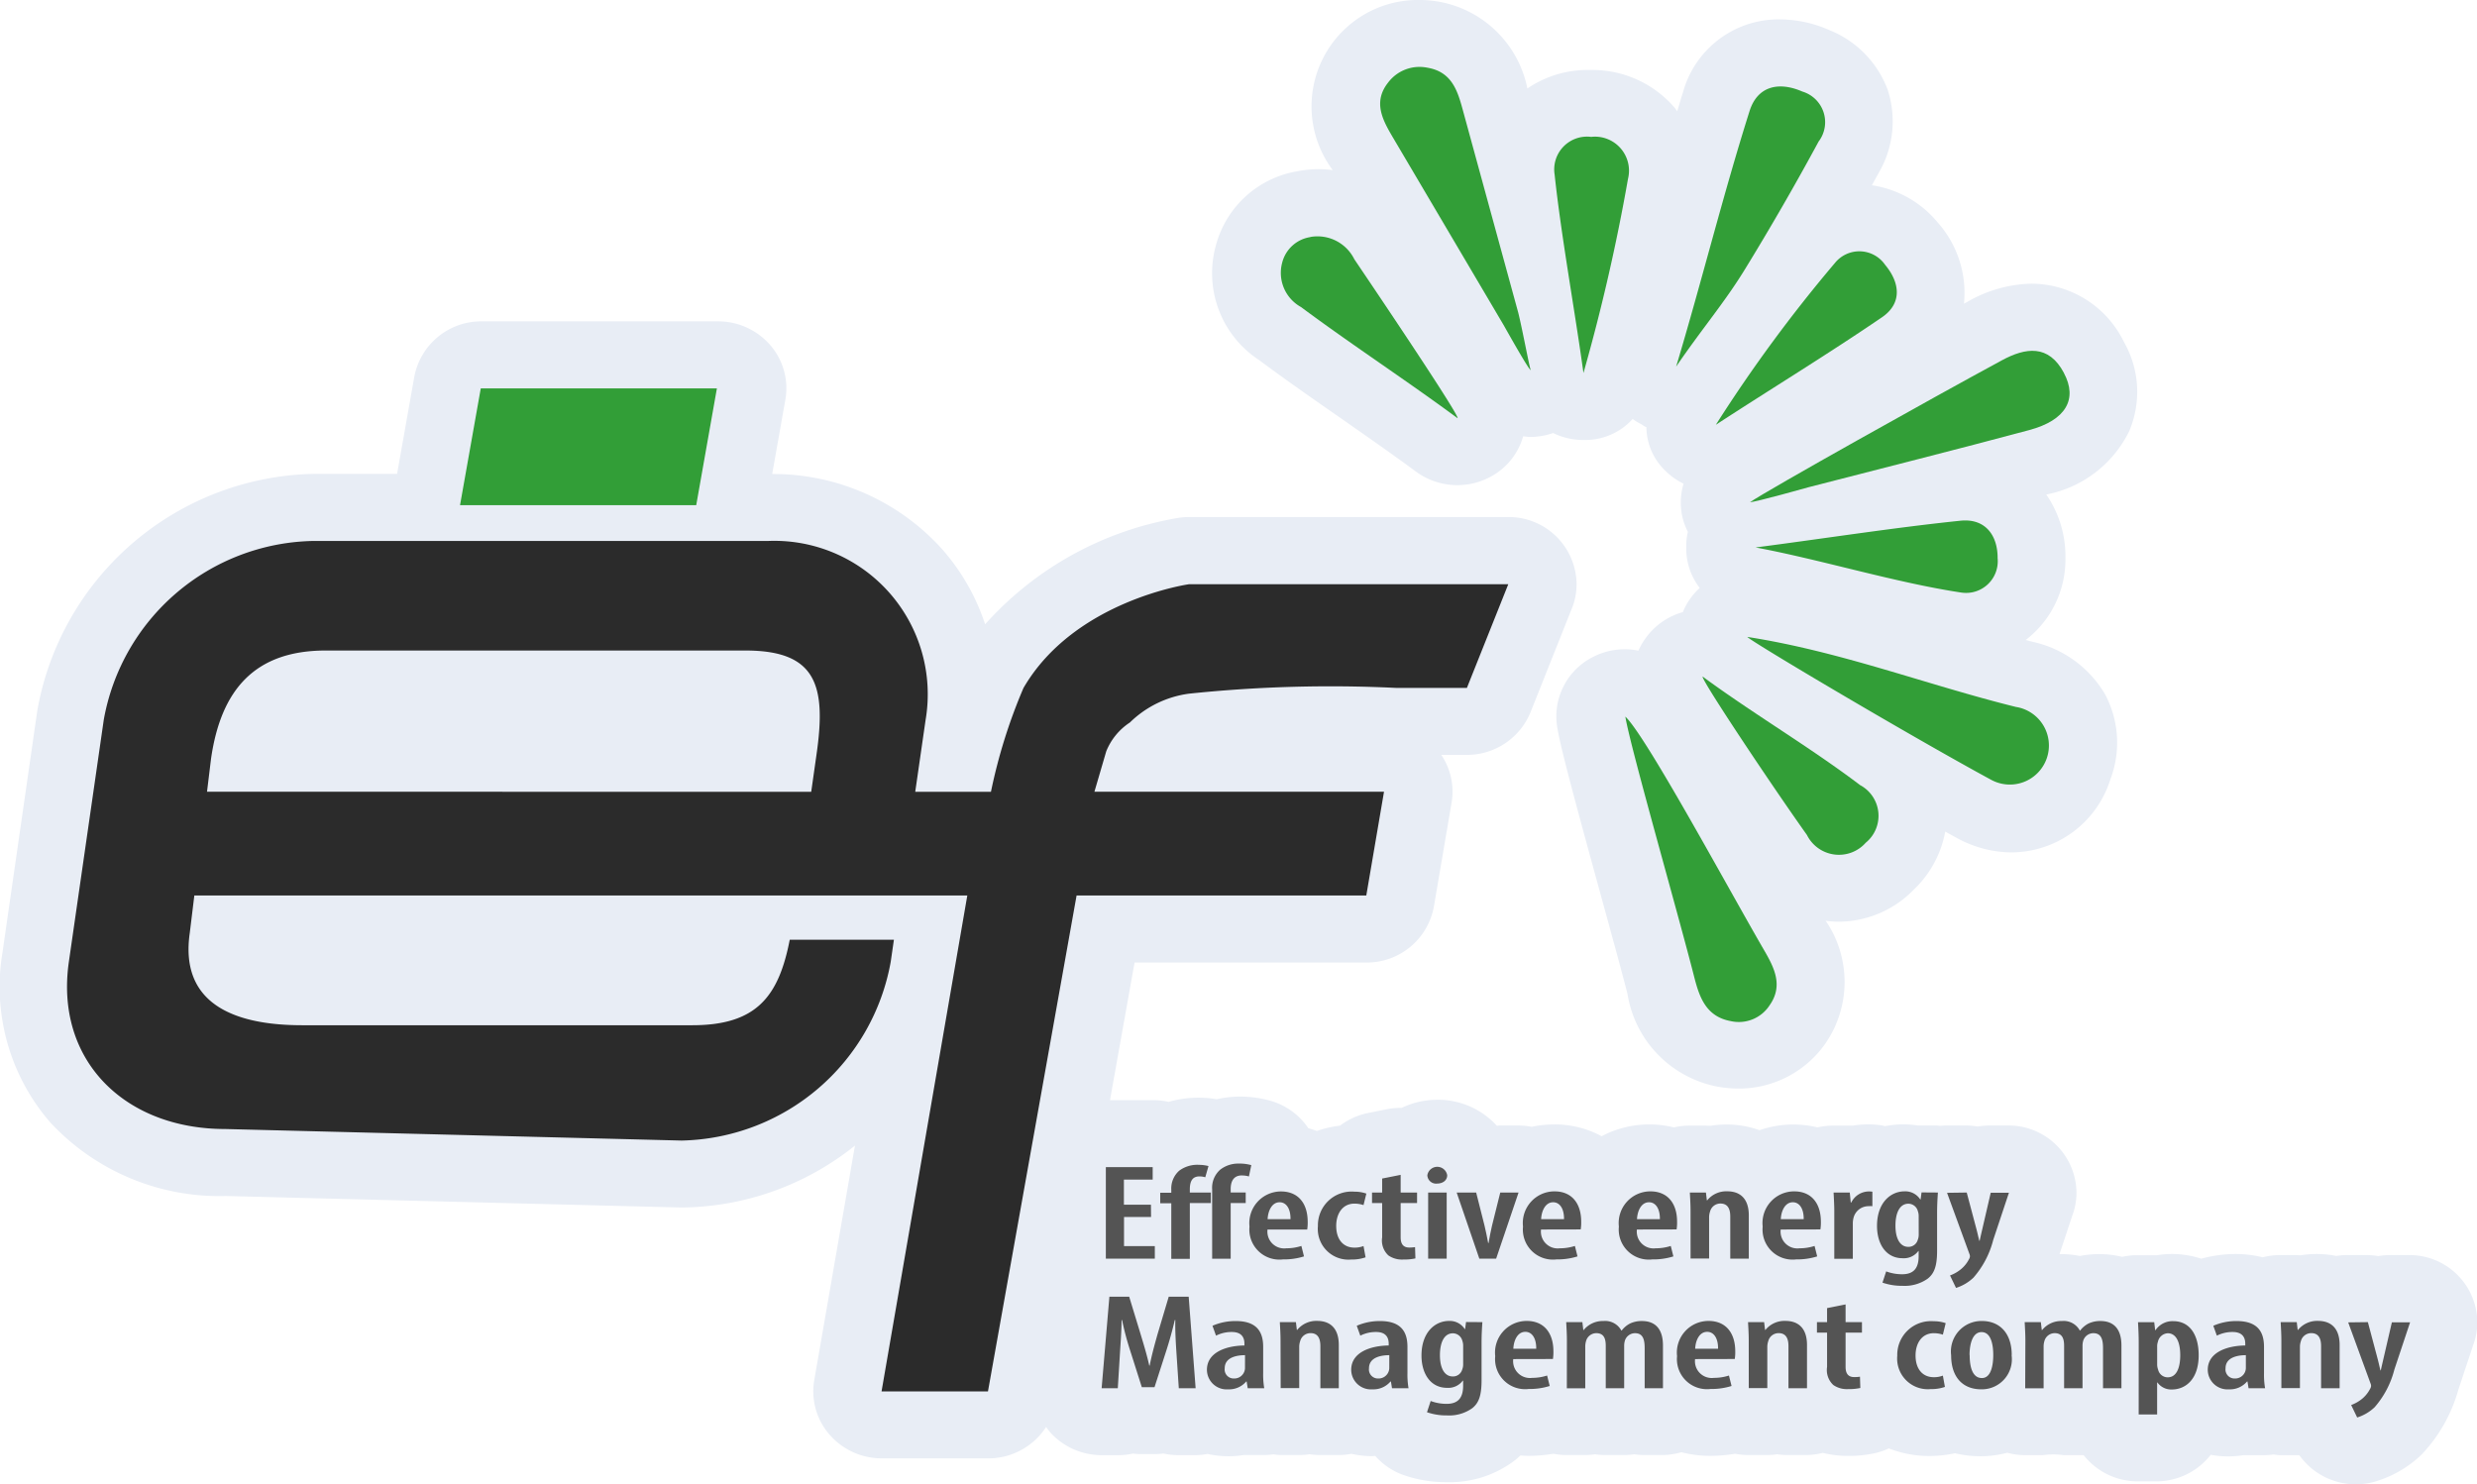 <svg id="sub-logo" xmlns="http://www.w3.org/2000/svg" xmlns:xlink="http://www.w3.org/1999/xlink" width="82.44" height="49.408" viewBox="0 0 82.44 49.408">
  <defs>
    <clipPath id="clip-path">
      <rect id="사각형_246" data-name="사각형 246" width="82.44" height="49.408" fill="#e8edf5"/>
    </clipPath>
    <clipPath id="clip-path-2">
      <rect id="사각형_245" data-name="사각형 245" width="77.978" height="44.947" fill="none"/>
    </clipPath>
  </defs>
  <g id="그룹_685" data-name="그룹 685" transform="translate(0 0)">
    <g id="그룹_684" data-name="그룹 684" clip-path="url(#clip-path)">
      <path id="패스_400" data-name="패스 400" d="M80.158,55.059H79.55a2.336,2.336,0,0,0-.4.034,2.341,2.341,0,0,0-.4-.034H78.1a2.317,2.317,0,0,0-.343.029,3.336,3.336,0,0,0-1.187-.022c-.058,0-.116-.007-.176-.007h-.534a2.308,2.308,0,0,0-.552.074,3.759,3.759,0,0,0-.908-.11,4.428,4.428,0,0,0-1.138.156,3.159,3.159,0,0,0-.97-.156,3.117,3.117,0,0,0-.5.04c-.044,0-.088,0-.132,0h-.539a2.328,2.328,0,0,0-.49.055,3.251,3.251,0,0,0-.759-.091,3.344,3.344,0,0,0-.649.062,3.248,3.248,0,0,0-.637-.062c-.014,0-.027,0-.041,0l.426-1.283a2.173,2.173,0,0,0,.139-.767,2.257,2.257,0,0,0-2.283-2.231h-.607a2.336,2.336,0,0,0-.4.034,2.341,2.341,0,0,0-.4-.034h-.658c-.063,0-.126.006-.189.011-.037,0-.073-.011-.111-.011h-.542l-.084,0a3.027,3.027,0,0,0-.478-.038,3.275,3.275,0,0,0-.62.06c-.037-.008-.072-.021-.111-.026a3.093,3.093,0,0,0-.474-.033,2.934,2.934,0,0,0-.482.04q-.069,0-.138,0H61a2.324,2.324,0,0,0-.507.06,3.435,3.435,0,0,0-1.932.093,3.222,3.222,0,0,0-1.1-.189,3.324,3.324,0,0,0-.531.043c-.058,0-.117-.007-.176-.007h-.534a2.329,2.329,0,0,0-.508.061,3.456,3.456,0,0,0-.806-.1,3.372,3.372,0,0,0-1.6.393,3.268,3.268,0,0,0-1.584-.393,3.512,3.512,0,0,0-.743.08,2.355,2.355,0,0,0-.449-.044h-.611c-.035,0-.069.008-.1.009a2.645,2.645,0,0,0-1.989-.866,2.735,2.735,0,0,0-1.18.27c-.012,0-.024,0-.037,0a2.338,2.338,0,0,0-.458.046l-.616.123a2.3,2.3,0,0,0-.939.422,3.711,3.711,0,0,0-.773.178c-.092-.035-.187-.066-.284-.093a2.265,2.265,0,0,0-1.217-.9,3.736,3.736,0,0,0-1.084-.152,3.5,3.5,0,0,0-.746.089,3.578,3.578,0,0,0-1.6.087,2.325,2.325,0,0,0-.5-.058H36.943l.818-4.58H45.47a2.269,2.269,0,0,0,2.253-1.864L48.312,40a2.187,2.187,0,0,0-.343-1.591h.842a2.284,2.284,0,0,0,2.129-1.422l1.346-3.381a2.178,2.178,0,0,0,.186-.883,2.257,2.257,0,0,0-2.283-2.231H39.575a2.368,2.368,0,0,0-.327.023,11.091,11.091,0,0,0-6.461,3.547,7.138,7.138,0,0,0-1.445-2.516A7.558,7.558,0,0,0,25.7,29.06l.438-2.472a2.193,2.193,0,0,0-.5-1.817,2.306,2.306,0,0,0-1.747-.794H16.038a2.269,2.269,0,0,0-2.25,1.85l-.572,3.228H10.453a9.538,9.538,0,0,0-9.21,7.87L.083,44.986a6.888,6.888,0,0,0,1.6,5.668,7.675,7.675,0,0,0,5.831,2.438l15.142.383h.059a9.342,9.342,0,0,0,5.74-2.061L27.1,59.224a2.192,2.192,0,0,0,.508,1.811,2.306,2.306,0,0,0,1.744.791h3.537a2.292,2.292,0,0,0,1.928-1.045A2.215,2.215,0,0,0,34.99,61a2.31,2.31,0,0,0,1.68.72h.537a2.357,2.357,0,0,0,.5-.054,2.35,2.35,0,0,0,.293.018h.422a2.307,2.307,0,0,0,.3-.02,2.346,2.346,0,0,0,.507.055h.56a2.3,2.3,0,0,0,.4-.041,3.2,3.2,0,0,0,.689.077,3.276,3.276,0,0,0,.511-.04c.045,0,.09,0,.135,0h.553a2.284,2.284,0,0,0,.308-.023,2.306,2.306,0,0,0,.231.023h.616a2.343,2.343,0,0,0,.352-.026,2.343,2.343,0,0,0,.352.026h.616a2.374,2.374,0,0,0,.424-.041,3.216,3.216,0,0,0,.695.078c.032,0,.064-.007.1-.008a2.268,2.268,0,0,0,.9.622,4.276,4.276,0,0,0,1.482.253,3.577,3.577,0,0,0,2.287-.745c.058-.047.111-.1.164-.144.088.006.175.012.265.012a5.041,5.041,0,0,0,.832-.07,2.324,2.324,0,0,0,.438.043h.613a2.37,2.37,0,0,0,.34-.025,2.377,2.377,0,0,0,.341.025h.613a2.375,2.375,0,0,0,.34-.025,2.375,2.375,0,0,0,.34.025h.613a2.308,2.308,0,0,0,.619-.094,3.823,3.823,0,0,0,.955.121,5.037,5.037,0,0,0,.832-.07,2.325,2.325,0,0,0,.438.043h.616a2.343,2.343,0,0,0,.352-.026,2.343,2.343,0,0,0,.352.026h.616a2.321,2.321,0,0,0,.549-.072,3.385,3.385,0,0,0,.822.1,4,4,0,0,0,.955-.1,2.3,2.3,0,0,0,.419-.149,3.687,3.687,0,0,0,1.366.253,4.179,4.179,0,0,0,.837-.092,3.559,3.559,0,0,0,.839.1,3.512,3.512,0,0,0,.9-.116,2.33,2.33,0,0,0,.575.08h.613a2.371,2.371,0,0,1,.681,0h.613c.021,0,.041,0,.061,0a2.29,2.29,0,0,0,1.8.873h.613a2.3,2.3,0,0,0,1.816-.885,3.215,3.215,0,0,0,.576.053,3.276,3.276,0,0,0,.511-.04c.045,0,.09,0,.135,0h.553a2.279,2.279,0,0,0,.308-.023c.077.008.152.023.231.023h.635a2.3,2.3,0,0,0,1.88.969,2.331,2.331,0,0,0,.621-.084,3.789,3.789,0,0,0,1.552-.89l.017-.017a5.127,5.127,0,0,0,1.225-2.167l.49-1.474a2.173,2.173,0,0,0,.139-.767,2.257,2.257,0,0,0-2.283-2.231M44.163,36.134l-.56,0,.56,0m-2.3.023c.189-.006.381-.011.576-.015s.389-.007.583-.008c-.195,0-.39,0-.583.008s-.386.008-.576.015-.374.013-.554.023a10.482,10.482,0,0,0-1.738.192,10.482,10.482,0,0,1,1.738-.192c.18-.009.365-.017.554-.023m1.737-.025-.578,0,.578,0M66.822,52.977l-.084.253ZM37.878,57.408l.082.269c.022.076.044.148.065.219l-.066-.219Zm-.67,2.083h0l.069-1.161c.018-.3.037-.622.047-.922-.01.3-.028.622-.047.922Zm.18-2.083h0c.005.025.01.049.016.074-.006-.025-.011-.049-.016-.074" transform="translate(0 -13.281)" fill="#e8edf5"/>
      <path id="패스_401" data-name="패스 401" d="M89.895,11.994c.853.636,1.776,1.279,2.669,1.9.857.6,1.744,1.215,2.534,1.8a2.328,2.328,0,0,0,2.866-.076,2.208,2.208,0,0,0,.709-1.093c.079.007.152.021.237.021a2.327,2.327,0,0,0,.759-.131,2.3,2.3,0,0,0,.993.232h.077a2.124,2.124,0,0,0,1.579-.7c.028.021.057.041.087.061.054.039.116.069.174.1s.1.068.165.1l.021.008.01.006a2.032,2.032,0,0,0,.637,1.455,2.246,2.246,0,0,0,.6.425,2.169,2.169,0,0,0,0,1.254,2.2,2.2,0,0,0,.143.348,2.2,2.2,0,0,0-.053.373v.026h0c0,.007,0,.015,0,.022v.005c0,.026,0,.051,0,.077a2.137,2.137,0,0,0,.448,1.365,2.247,2.247,0,0,0-.405.491,2.273,2.273,0,0,0-.156.313,2.276,2.276,0,0,0-1.115.709,2.341,2.341,0,0,0-.365.575,2.293,2.293,0,0,0-1.509.208,2.216,2.216,0,0,0-1.2,2.3c.1.646.533,2.26,1.431,5.534.366,1.334.713,2.594.914,3.38a3.743,3.743,0,0,0,2.99,3.088,3.849,3.849,0,0,0,.707.066,3.51,3.51,0,0,0,2.9-1.514,3.607,3.607,0,0,0,0-4.071,3.269,3.269,0,0,0,.439.03,3.5,3.5,0,0,0,2.492-1.066,3.554,3.554,0,0,0,1.048-1.932l.387.212a3.8,3.8,0,0,0,1.821.479,3.46,3.46,0,0,0,3.286-2.426,3.424,3.424,0,0,0-.174-2.834,3.715,3.715,0,0,0-2.426-1.752c-.072-.018-.144-.04-.216-.058a3.369,3.369,0,0,0,1.322-2.7,3.626,3.626,0,0,0-.639-2.144l.012,0a3.89,3.89,0,0,0,2.746-2.1,3.34,3.34,0,0,0-.173-2.978,3.434,3.434,0,0,0-3.075-1.938,4.42,4.42,0,0,0-2.126.6l-.122.066a3.53,3.53,0,0,0-.878-2.708,3.5,3.5,0,0,0-2.187-1.234c.079-.143.156-.281.235-.427a3.384,3.384,0,0,0,.288-2.76,3.425,3.425,0,0,0-1.922-1.971,4.128,4.128,0,0,0-1.658-.364A3.3,3.3,0,0,0,104,3.046c-.069.218-.13.439-.2.657-.027-.035-.05-.073-.079-.108a3.606,3.606,0,0,0-2.7-1.265c-.055,0-.11,0-.164,0a3.558,3.558,0,0,0-2.043.616A3.667,3.667,0,0,0,95.881.059,3.963,3.963,0,0,0,95.211,0a3.542,3.542,0,0,0-2.875,5.664,3.559,3.559,0,0,0-.467-.032,3.717,3.717,0,0,0-.745.076,3.382,3.382,0,0,0-2.671,2.438,3.453,3.453,0,0,0,1.442,3.847m21.067-1.825a1.2,1.2,0,0,1-.379.394,1.2,1.2,0,0,0,.379-.394m-5.9,3.972c.911-.595,1.842-1.183,2.77-1.775C106.905,12.958,105.974,13.546,105.063,14.141ZM100.249,4.7a.98.98,0,0,1,.119-.059.98.98,0,0,0-.119.059m.231-.091a1.226,1.226,0,0,1,.137-.034,1.226,1.226,0,0,0-.137.034M95.95,13.008c.137.215.253.4.342.549-.089-.148-.205-.334-.342-.549m2.182-1.969c-.069-.121-.114-.2-.114-.2s.045.081.114.2m-2.646,1.25c-.2-.307-.419-.64-.644-.979.224.339.444.672.644.979M92.743,8.256c-.03-.03-.06-.058-.091-.085.032.027.062.055.091.085m.308.377.227.336c.16.237.336.5.52.772s.376.562.57.853c-.194-.291-.386-.579-.57-.853s-.359-.535-.52-.772l-.227-.336c-.039-.058-.08-.114-.122-.168.042.054.083.11.122.168m-.163-.217c-.03-.037-.06-.072-.092-.106.032.034.062.07.092.106m3.6,5.51c.005,0,0-.021-.013-.051.014.03.018.047.014.051Zm8.905,15.433c-.166-.3-.337-.6-.51-.908s-.348-.617-.522-.923c.174.306.349.616.522.923s.344.612.51.908l.48.856.294.522-.294-.522-.48-.856m-2.874-4.913c.078.116.161.245.25.385-.089-.14-.172-.269-.25-.385m.68,1.083c-.1-.169-.2-.33-.293-.48.094.15.192.311.293.48m.156,3.3-.045-.162.045.162m.66-1.906c-.228-.4-.451-.78-.661-1.134.21.353.433.737.661,1.134m2.41,6.943c-.014.008-.028.014-.042.021.014-.007.029-.013.042-.021m.242-2.251c-.072-.124-.151-.261-.234-.408.084.147.162.284.234.408m1.646-3.56c.025.025.051.044.076.067-.025-.023-.052-.042-.076-.067m.308-9.338h0c.678.163,1.363.334,2.044.494-.681-.16-1.366-.331-2.044-.494m4.58-1.383a1.468,1.468,0,0,1,.157-.008c.025,0,.046.006.07.007a1.376,1.376,0,0,0-.227,0m.344.01a1.119,1.119,0,0,1,.135.029,1.119,1.119,0,0,0-.135-.029m.237.062a.877.877,0,0,1,.115.057.877.877,0,0,0-.115-.057m.2.109a.919.919,0,0,1,.1.082.919.919,0,0,0-.1-.082m.164.151a1.083,1.083,0,0,1,.076.107,1.083,1.083,0,0,0-.076-.107m.127.188a1.2,1.2,0,0,1,.056.132,1.2,1.2,0,0,0-.056-.132m.09.22a1.558,1.558,0,0,1,.037.165,1.558,1.558,0,0,0-.037-.165m.053.247a1.915,1.915,0,0,1,.016.269,1.469,1.469,0,0,1-.025.254,1.469,1.469,0,0,0,.025-.254,1.915,1.915,0,0,0-.016-.269m-.029.6a1.249,1.249,0,0,1-.045.153,1.273,1.273,0,0,0,.045-.153m-.083.234a1.184,1.184,0,0,1-.064.121,1.1,1.1,0,0,0,.064-.121m-.118.194a1.053,1.053,0,0,1-.082.1,1.053,1.053,0,0,0,.082-.1m-.15.157a.817.817,0,0,1-.1.073.857.857,0,0,0,.1-.073m-.178.119a.938.938,0,0,1-.113.049.938.938,0,0,0,.113-.049m-.2.077a1,1,0,0,1-.128.022,1,1,0,0,0,.128-.022m-.224.032c-.013,0-.024,0-.037,0a1.213,1.213,0,0,1-.181-.014,1.212,1.212,0,0,0,.218.01m-1.391-4.516h0c1.149-.3,2.3-.594,3.442-.9-1.145.308-2.293.606-3.442.9M102.4,24.282a2.955,2.955,0,0,0-.347-.432,2.955,2.955,0,0,1,.347.432m1.382,6.128c-.086-.316-.177-.646-.269-.98.092.334.182.663.269.98l.168.614-.168-.614m.573,2.14c-.039-.153-.084-.324-.132-.509.049.184.094.356.132.509.021.083.044.166.068.247-.024-.081-.047-.164-.068-.247m-.327-1.235.094.348-.094-.348m1.778,2.7h.06c-.011,0-.02,0-.03,0l-.03,0m.342-.037-.018.006.018-.006m.479-.259.039-.037-.039.037m.225-.25h0a1.245,1.245,0,0,0,.215-.486,1.242,1.242,0,0,1-.215.486m1.7-5.212c.032.021.064.039.1.057-.032-.018-.065-.035-.1-.057m.549.2a.967.967,0,0,0,.114.006c-.014,0-.028,0-.042,0s-.048-.009-.072-.011m-.285-.061c.035.013.069.024.105.033-.036-.009-.07-.021-.105-.033m.982-.137a1.64,1.64,0,0,0,.245-.2,1.64,1.64,0,0,1-.245.2m-.5.195a1.051,1.051,0,0,0,.161-.034,1.051,1.051,0,0,1-.161.034m.251-.065a1.193,1.193,0,0,0,.169-.084,1.193,1.193,0,0,1-.169.084m.845-.83a.983.983,0,0,0,.069-.5.983.983,0,0,1-.069.5m4.524-1.4c-.018,0-.038-.007-.057-.008a1.05,1.05,0,0,0,.15,0c-.031,0-.062.008-.093.008m-.38-.062c.034.01.068.015.1.023-.034-.008-.067-.012-.1-.023m1.012-.147a1.175,1.175,0,0,0,.18-.163,1.175,1.175,0,0,1-.18.163m-.483.2a1.039,1.039,0,0,0,.222-.054,1.039,1.039,0,0,1-.222.054m.261-.071a1.08,1.08,0,0,0,.172-.092,1.08,1.08,0,0,1-.172.092m.6-.57a1.925,1.925,0,0,0,.123-.272,1.9,1.9,0,0,1-.123.272m-.174.257a1.467,1.467,0,0,0,.137-.194,1.467,1.467,0,0,1-.137.194m.692-13.633a1.922,1.922,0,0,1,.187.288,1.922,1.922,0,0,0-.187-.288m-.023-.031a1.3,1.3,0,0,0-.2-.193,1.3,1.3,0,0,1,.2.193m-.232-.22a1.019,1.019,0,0,0-.209-.118,1.019,1.019,0,0,1,.209.118m-.247-.132a.98.98,0,0,0-.227-.055.98.98,0,0,1,.227.055m-.255-.057a1.182,1.182,0,0,0-.19,0c.029,0,.059-.008.088-.008s.069,0,.1.007m-.841.175c-.092.041-.185.086-.279.137.094-.051.187-.1.279-.137m.544-.163a1.631,1.631,0,0,0-.165.034,1.631,1.631,0,0,1,.165-.034m-.269.061c-.062.019-.125.043-.187.068.063-.025.126-.049.187-.068m-4.071-1.8a1.05,1.05,0,0,0-.076-.688,1.05,1.05,0,0,1,.076.688m-.555-1.328c-.023-.019-.048-.031-.071-.047.023.017.048.029.071.047m-1.467.122a1.223,1.223,0,0,1,.18-.17,1.223,1.223,0,0,0-.18.17m.245-.211a1.029,1.029,0,0,1,.132-.079,1.029,1.029,0,0,0-.132.079m.215-.108a.941.941,0,0,1,.126-.041.941.941,0,0,0-.126.041m.219-.051a.891.891,0,0,1,.1-.012l.02,0a.943.943,0,0,0-.123.009m.254.007c.032,0,.065.007.1.015-.032-.008-.064-.01-.1-.015m.231.065c.03.012.06.021.09.036-.03-.015-.06-.024-.09-.036m-2.917-5.563c-.046,0-.091,0-.135,0,.026,0,.05-.005.076-.005s.04.007.059.007m.327.048c-.034-.008-.066-.013-.1-.02.033.006.066.011.1.02m-.975.121a.964.964,0,0,0-.167.144.964.964,0,0,1,.167-.144m.457-.167a1.038,1.038,0,0,0-.213.044,1.038,1.038,0,0,1,.213-.044m-.241.055a.923.923,0,0,0-.169.082.923.923,0,0,1,.169-.082m-.555.509a1.564,1.564,0,0,0-.106.251,1.564,1.564,0,0,1,.106-.251m.159-.239a1.227,1.227,0,0,0-.128.182,1.2,1.2,0,0,1,.128-.182m-4.535,1.742a1.037,1.037,0,0,1,.259.7,1.037,1.037,0,0,0-.259-.7,1.117,1.117,0,0,0-.414-.282,1.117,1.117,0,0,1,.414.282m-.98-.4a1.584,1.584,0,0,0-.186.009c.039,0,.076-.01.117-.01h.069m-.777.2a.982.982,0,0,0-.1.083.982.982,0,0,1,.1-.083m-.177.149a1.12,1.12,0,0,0-.079.105,1.12,1.12,0,0,1,.079-.105m-.136.185a1.037,1.037,0,0,0-.056.13,1.037,1.037,0,0,1,.056-.13m-.093.216a1.164,1.164,0,0,0-.031.163,1.164,1.164,0,0,1,.031-.163m-.046.244a1.453,1.453,0,0,0,0,.267,1.453,1.453,0,0,1,0-.267M95.483,2.256a1.528,1.528,0,0,0-.334-.017c.021,0,.041-.007.062-.007a1.6,1.6,0,0,1,.272.024m-.455,0a1.244,1.244,0,0,0-.212.047,1.234,1.234,0,0,1,.212-.047m-.325.087a1.229,1.229,0,0,0-.2.109,1.229,1.229,0,0,1,.2-.109m-.286.167a1.461,1.461,0,0,0-.248.244,1.461,1.461,0,0,1,.248-.244M92.591,8.122c-.032-.025-.065-.048-.1-.07.034.022.067.045.1.07m-.163-.109a1.121,1.121,0,0,0-.117-.056,1.121,1.121,0,0,1,.117.056m-.368-.133a1.154,1.154,0,0,0-.206-.014h.015a1.167,1.167,0,0,1,.192.016m.192.051a1.1,1.1,0,0,0-.182-.049,1.1,1.1,0,0,1,.182.049" transform="translate(-47.979 -0.001)" fill="#e8edf5"/>
    </g>
  </g>
  <g id="그룹_683" data-name="그룹 683" transform="translate(2.231 2.231)">
    <path id="패스_353" data-name="패스 353" d="M77.055,83.744h-.9v.97h1.025v.418H75.55V82.085h1.559V82.5h-.958v.836h.9Z" transform="translate(-40.976 -45.466)" fill="#545454"/>
    <g id="그룹_682" data-name="그룹 682">
      <g id="그룹_681" data-name="그룹 681" clip-path="url(#clip-path-2)">
        <path id="패스_354" data-name="패스 354" d="M81.232,82.83h-.7v-.1c0-.271.079-.438.322-.438a.7.7,0,0,1,.192.029l.107-.373a1.271,1.271,0,0,0-.312-.041,1.01,1.01,0,0,0-.66.193.79.79,0,0,0-.266.636v.1h-.368v.35h.368v1.851h.617V83.18h.7Z" transform="translate(-43.163 -45.364)" fill="#545454"/>
        <path id="패스_355" data-name="패스 355" d="M84.309,82.217a.813.813,0,0,1,.239.033l.079-.377a1.423,1.423,0,0,0-.408-.052.976.976,0,0,0-.623.2.8.8,0,0,0-.272.658v2.31h.617V83.134h.5v-.35h-.5v-.119c0-.234.086-.449.368-.449" transform="translate(-45.212 -45.32)" fill="#545454"/>
        <path id="패스_356" data-name="패스 356" d="M86.642,85.167a.559.559,0,0,0,.627.625,1.613,1.613,0,0,0,.5-.078l.087.348a2.228,2.228,0,0,1-.7.1,1,1,0,0,1-1.114-1.093A1.054,1.054,0,0,1,87.089,83.9c.592,0,.89.418.89,1.009a1.5,1.5,0,0,1-.016.258Zm.765-.344c.005-.353-.143-.563-.362-.563-.268,0-.389.305-.4.563Z" transform="translate(-46.687 -46.471)" fill="#545454"/>
        <path id="패스_357" data-name="패스 357" d="M92.607,86.1a1.371,1.371,0,0,1-.474.073,1.021,1.021,0,0,1-1.112-1.11,1.122,1.122,0,0,1,1.212-1.149,1.192,1.192,0,0,1,.4.064l-.094.383a.946.946,0,0,0-.3-.049c-.4,0-.609.336-.609.741,0,.45.232.724.609.724a.805.805,0,0,0,.3-.053Z" transform="translate(-49.389 -46.478)" fill="#545454"/>
        <path id="패스_358" data-name="패스 358" d="M95.91,82.66v.59h.546v.35H95.91v1.142c0,.269.134.338.288.338a1.192,1.192,0,0,0,.191-.014l.012.376a1.78,1.78,0,0,1-.4.037.791.791,0,0,1-.5-.137.678.678,0,0,1-.207-.6V83.6h-.337v-.35h.337v-.467Z" transform="translate(-51.524 -45.784)" fill="#545454"/>
        <path id="패스_359" data-name="패스 359" d="M99.645,82.341c0,.166-.139.278-.341.278a.29.29,0,0,1-.32-.278.335.335,0,0,1,.661,0m-.634.577h.617v2.2h-.617Z" transform="translate(-53.71 -45.452)" fill="#545454"/>
        <path id="패스_360" data-name="패스 360" d="M101.765,83.982l.278,1.1c.041.174.083.371.121.579h.014c.032-.205.075-.39.115-.579l.274-1.1h.609l-.746,2.2h-.56l-.754-2.2Z" transform="translate(-54.866 -46.517)" fill="#545454"/>
        <path id="패스_361" data-name="패스 361" d="M106.545,85.167a.559.559,0,0,0,.627.625,1.613,1.613,0,0,0,.5-.078l.087.348a2.228,2.228,0,0,1-.7.1,1,1,0,0,1-1.114-1.093,1.054,1.054,0,0,1,1.047-1.172c.592,0,.89.418.89,1.009a1.5,1.5,0,0,1-.016.258Zm.765-.344c.005-.353-.143-.563-.362-.563-.268,0-.389.305-.4.563Z" transform="translate(-57.487 -46.471)" fill="#545454"/>
        <path id="패스_362" data-name="패스 362" d="M113.52,85.167a.559.559,0,0,0,.627.625,1.613,1.613,0,0,0,.5-.078l.087.348a2.23,2.23,0,0,1-.7.1,1,1,0,0,1-1.114-1.093,1.054,1.054,0,0,1,1.047-1.172c.592,0,.89.418.89,1.009a1.5,1.5,0,0,1-.016.258Zm.765-.344c.005-.353-.143-.563-.362-.563-.268,0-.389.305-.4.563Z" transform="translate(-61.271 -46.471)" fill="#545454"/>
        <path id="패스_363" data-name="패스 363" d="M118.109,84.557c0-.248-.014-.425-.023-.62h.535l.031.259h.012a.817.817,0,0,1,.665-.3c.469,0,.719.285.719.8v1.442h-.617v-1.4c0-.22-.059-.435-.328-.435a.355.355,0,0,0-.345.269.593.593,0,0,0-.031.2v1.361h-.617Z" transform="translate(-64.075 -46.472)" fill="#545454"/>
        <path id="패스_364" data-name="패스 364" d="M123.984,85.167a.559.559,0,0,0,.627.625,1.613,1.613,0,0,0,.5-.078l.087.348a2.23,2.23,0,0,1-.7.1,1,1,0,0,1-1.114-1.093,1.054,1.054,0,0,1,1.047-1.172c.592,0,.89.418.89,1.009a1.5,1.5,0,0,1-.016.258Zm.765-.344c.005-.353-.143-.563-.362-.563-.268,0-.389.305-.4.563Z" transform="translate(-66.949 -46.471)" fill="#545454"/>
        <path id="패스_365" data-name="패스 365" d="M128.568,84.557c0-.2-.014-.433-.023-.62h.539l.032.332h.018a.655.655,0,0,1,.571-.368.781.781,0,0,1,.131.008v.482a1.036,1.036,0,0,0-.131,0,.514.514,0,0,0-.494.378.763.763,0,0,0-.026.211v1.163h-.617Z" transform="translate(-69.75 -46.472)" fill="#545454"/>
        <path id="패스_366" data-name="패스 366" d="M133.732,83.937c-.012.179-.027.395-.027.692v1.245c0,.522-.1.762-.312.929a1.324,1.324,0,0,1-.84.239,1.966,1.966,0,0,1-.666-.106l.123-.374a1.515,1.515,0,0,0,.532.095c.368,0,.549-.187.549-.6v-.173h-.011a.6.6,0,0,1-.52.24c-.571,0-.855-.494-.855-1.075,0-.767.445-1.152.92-1.152a.593.593,0,0,1,.52.271h.011l.031-.235Zm-.64.783a.465.465,0,0,0-.027-.161.328.328,0,0,0-.315-.25c-.293,0-.431.311-.431.728,0,.479.182.708.424.708a.317.317,0,0,0,.317-.229.453.453,0,0,0,.033-.184Z" transform="translate(-71.465 -46.472)" fill="#545454"/>
        <path id="패스_367" data-name="패스 367" d="M137.449,83.982l.319,1.2c.04.148.066.278.1.407h.011c.025-.119.059-.262.091-.4l.278-1.2h.606l-.523,1.571a3.052,3.052,0,0,1-.658,1.255,1.493,1.493,0,0,1-.58.342l-.2-.415a1.248,1.248,0,0,0,.384-.225,1.043,1.043,0,0,0,.244-.31.218.218,0,0,0,.035-.1.21.21,0,0,0-.018-.082l-.744-2.034Z" transform="translate(-74.223 -46.517)" fill="#545454"/>
        <path id="패스_368" data-name="패스 368" d="M77.773,93.625c-.022-.341-.048-.756-.037-1.093h-.019c-.076.333-.18.7-.274.993l-.4,1.24h-.423l-.383-1.205a9.634,9.634,0,0,1-.274-1.028h-.017c0,.344-.031.748-.054,1.109L75.821,94.8h-.538l.258-3.047H76.2l.376,1.234c.118.393.216.713.292,1.059h.014c.067-.343.154-.662.266-1.059l.368-1.234h.664l.231,3.047h-.56Z" transform="translate(-40.849 -50.821)" fill="#545454"/>
        <path id="패스_369" data-name="패스 369" d="M84.307,95.806l-.036-.224h-.014a.747.747,0,0,1-.6.261.657.657,0,0,1-.708-.651c0-.566.611-.8,1.248-.809v-.058c0-.23-.114-.391-.42-.391a1.152,1.152,0,0,0-.525.122l-.118-.329a1.908,1.908,0,0,1,.777-.157c.724,0,.91.388.91.857v.88a2.674,2.674,0,0,0,.036.5Zm-.09-1.1c-.24,0-.676.055-.676.438a.3.3,0,0,0,.305.338.356.356,0,0,0,.355-.252.361.361,0,0,0,.015-.112Z" transform="translate(-45.011 -51.827)" fill="#545454"/>
        <path id="패스_370" data-name="패스 370" d="M88.274,94.226c0-.248-.014-.425-.023-.62h.535l.031.259h.012a.817.817,0,0,1,.665-.3c.469,0,.719.285.719.8v1.442H89.6v-1.4c0-.22-.059-.435-.328-.435a.355.355,0,0,0-.345.269.593.593,0,0,0-.031.2v1.361h-.617Z" transform="translate(-47.886 -51.827)" fill="#545454"/>
        <path id="패스_371" data-name="패스 371" d="M94.8,95.806l-.036-.224h-.014a.747.747,0,0,1-.6.261.657.657,0,0,1-.708-.651c0-.566.611-.8,1.248-.809v-.058c0-.23-.114-.391-.42-.391a1.152,1.152,0,0,0-.525.122l-.118-.329a1.908,1.908,0,0,1,.777-.157c.724,0,.91.388.91.857v.88a2.674,2.674,0,0,0,.036.5Zm-.09-1.1c-.24,0-.676.055-.676.438a.3.3,0,0,0,.305.338.356.356,0,0,0,.355-.252.361.361,0,0,0,.015-.112Z" transform="translate(-50.702 -51.827)" fill="#545454"/>
        <path id="패스_372" data-name="패스 372" d="M100.586,93.606c-.012.179-.027.395-.027.692v1.245c0,.522-.1.762-.312.929a1.324,1.324,0,0,1-.84.239,1.966,1.966,0,0,1-.665-.106l.123-.374a1.515,1.515,0,0,0,.531.095c.368,0,.549-.187.549-.6v-.173h-.011a.6.6,0,0,1-.52.24c-.571,0-.855-.494-.855-1.075,0-.768.445-1.152.92-1.152a.591.591,0,0,1,.52.271h.012l.031-.235Zm-.64.783a.465.465,0,0,0-.027-.161.328.328,0,0,0-.315-.25c-.293,0-.431.311-.431.728,0,.479.182.708.424.708a.317.317,0,0,0,.317-.229A.453.453,0,0,0,99.946,95Z" transform="translate(-53.48 -51.827)" fill="#545454"/>
        <path id="패스_373" data-name="패스 373" d="M104.523,94.836a.559.559,0,0,0,.627.625,1.613,1.613,0,0,0,.5-.078l.087.348a2.228,2.228,0,0,1-.7.1,1,1,0,0,1-1.114-1.093,1.054,1.054,0,0,1,1.047-1.172c.592,0,.89.418.89,1.009a1.493,1.493,0,0,1-.016.258Zm.765-.344c.005-.353-.143-.563-.362-.563-.268,0-.389.3-.4.563Z" transform="translate(-56.39 -51.827)" fill="#545454"/>
        <path id="패스_374" data-name="패스 374" d="M109.112,94.226c0-.248-.014-.425-.023-.62h.538l.031.263h.012a.815.815,0,0,1,.654-.3.611.611,0,0,1,.6.317h.011a.825.825,0,0,1,.282-.236.917.917,0,0,1,.392-.081c.448,0,.7.269.7.813v1.424H111.7V94.474c0-.266-.044-.5-.32-.5a.354.354,0,0,0-.341.258.633.633,0,0,0-.021.175v1.4h-.613V94.4c0-.2-.036-.427-.314-.427a.355.355,0,0,0-.343.269.617.617,0,0,0-.025.176v1.391h-.613Z" transform="translate(-59.193 -51.827)" fill="#545454"/>
        <path id="패스_375" data-name="패스 375" d="M117.754,94.836a.559.559,0,0,0,.627.625,1.613,1.613,0,0,0,.5-.078l.087.348a2.228,2.228,0,0,1-.7.1,1,1,0,0,1-1.114-1.093,1.054,1.054,0,0,1,1.047-1.172c.592,0,.89.418.89,1.009a1.493,1.493,0,0,1-.016.258Zm.765-.344c.005-.353-.143-.563-.362-.563-.268,0-.389.3-.4.563Z" transform="translate(-63.569 -51.827)" fill="#545454"/>
        <path id="패스_376" data-name="패스 376" d="M122.343,94.226c0-.248-.014-.425-.023-.62h.535l.031.259h.012a.817.817,0,0,1,.665-.3c.469,0,.719.285.719.8v1.442h-.617v-1.4c0-.22-.059-.435-.328-.435a.355.355,0,0,0-.345.269.593.593,0,0,0-.031.2v1.361h-.617Z" transform="translate(-66.372 -51.827)" fill="#545454"/>
        <path id="패스_377" data-name="패스 377" d="M128.285,92.329v.59h.545v.35h-.545V94.41c0,.269.134.338.288.338a1.2,1.2,0,0,0,.191-.013l.012.376a1.777,1.777,0,0,1-.4.037.791.791,0,0,1-.5-.137.678.678,0,0,1-.207-.6V93.269h-.337v-.35h.337v-.467Z" transform="translate(-69.091 -51.14)" fill="#545454"/>
        <path id="패스_378" data-name="패스 378" d="M134.763,95.768a1.37,1.37,0,0,1-.474.073,1.021,1.021,0,0,1-1.112-1.11,1.122,1.122,0,0,1,1.212-1.149,1.192,1.192,0,0,1,.4.064l-.094.383a.947.947,0,0,0-.3-.049c-.4,0-.609.336-.609.741,0,.45.232.724.609.724a.809.809,0,0,0,.3-.053Z" transform="translate(-72.263 -51.833)" fill="#545454"/>
        <path id="패스_379" data-name="패스 379" d="M139.1,94.7a1,1,0,0,1-1.012,1.142c-.6,0-1-.391-1-1.132a1.016,1.016,0,0,1,1.025-1.142c.59,0,.992.406.992,1.132m-1.4,0c0,.371.08.767.408.767.307,0,.377-.435.377-.767s-.07-.762-.389-.762-.4.443-.4.762" transform="translate(-74.381 -51.827)" fill="#545454"/>
        <path id="패스_380" data-name="패스 380" d="M142.473,94.226c0-.248-.014-.425-.023-.62h.538l.031.263h.012a.815.815,0,0,1,.654-.3.61.61,0,0,1,.6.317h.011a.826.826,0,0,1,.282-.236.917.917,0,0,1,.392-.081c.448,0,.7.269.7.813v1.424h-.613V94.474c0-.266-.044-.5-.32-.5a.354.354,0,0,0-.341.258.632.632,0,0,0-.021.175v1.4h-.613V94.4c0-.2-.036-.427-.314-.427a.355.355,0,0,0-.343.269.617.617,0,0,0-.025.176v1.391h-.613Z" transform="translate(-77.295 -51.827)" fill="#545454"/>
        <path id="패스_381" data-name="패스 381" d="M150.72,94.3c0-.3-.014-.508-.023-.692h.539l.032.266h.011a.679.679,0,0,1,.593-.3c.559,0,.844.472.844,1.133,0,.8-.435,1.141-.895,1.141a.564.564,0,0,1-.477-.232h-.011v1.064h-.614Zm.614.7a.484.484,0,0,0,.031.184.327.327,0,0,0,.318.259c.312,0,.419-.347.419-.736,0-.436-.135-.731-.417-.731a.357.357,0,0,0-.326.283.454.454,0,0,0-.025.161Z" transform="translate(-81.77 -51.827)" fill="#545454"/>
        <path id="패스_382" data-name="패스 382" d="M157.133,95.806l-.036-.224h-.014a.747.747,0,0,1-.6.261.657.657,0,0,1-.708-.651c0-.566.611-.8,1.248-.809v-.058c0-.23-.114-.391-.42-.391a1.152,1.152,0,0,0-.525.122l-.118-.329a1.908,1.908,0,0,1,.777-.157c.724,0,.91.388.91.857v.88a2.672,2.672,0,0,0,.036.5Zm-.09-1.1c-.24,0-.676.055-.676.438a.3.3,0,0,0,.305.338.357.357,0,0,0,.356-.252.375.375,0,0,0,.015-.112Z" transform="translate(-84.527 -51.827)" fill="#545454"/>
        <path id="패스_383" data-name="패스 383" d="M161.1,94.226c0-.248-.014-.425-.023-.62h.535l.031.259h.012a.817.817,0,0,1,.665-.3c.469,0,.719.285.719.8v1.442h-.617v-1.4c0-.22-.059-.435-.328-.435a.355.355,0,0,0-.345.269.593.593,0,0,0-.031.2v1.361H161.1Z" transform="translate(-87.402 -51.827)" fill="#545454"/>
        <path id="패스_384" data-name="패스 384" d="M166.64,93.651l.319,1.2c.04.148.066.278.1.407h.011c.025-.118.059-.262.091-.4l.278-1.2h.606l-.523,1.571a3.052,3.052,0,0,1-.658,1.255,1.488,1.488,0,0,1-.58.341l-.2-.415a1.255,1.255,0,0,0,.384-.224,1.05,1.05,0,0,0,.244-.311.223.223,0,0,0,.035-.1.212.212,0,0,0-.018-.082l-.744-2.034Z" transform="translate(-90.063 -51.872)" fill="#545454"/>
        <path id="패스_385" data-name="패스 385" d="M37.342,36.8s-3.815.538-5.51,3.455a17.962,17.962,0,0,0-1.082,3.455H28.23l.346-2.4a5.107,5.107,0,0,0-5.243-5.95H8.18a7.223,7.223,0,0,0-6.957,5.95L.061,49.369c-.472,3.272,1.85,5.566,5.205,5.566l15.19.384a7.224,7.224,0,0,0,6.958-5.95l.106-.734H24.053c-.367,1.889-1.106,2.845-3.241,2.845H7.824c-2.355,0-4.07-.774-3.739-3.071l.152-1.248H24.28v0h3.452v0h2.231L27.109,63.668h3.542L33.6,47.162h9.642l.59-3.455H34.194l.393-1.344a2.07,2.07,0,0,1,.787-.96,3.466,3.466,0,0,1,1.968-.96,45.274,45.274,0,0,1,6.888-.192h2.361L47.968,36.8ZM4.659,43.707l.134-1.1c.331-2.3,1.462-3.6,3.817-3.6H22.583c2.355,0,2.692,1.158,2.362,3.455l-.177,1.248Z" transform="translate(0 -19.584)" fill="#2b2b2b"/>
        <path id="패스_386" data-name="패스 386" d="M131.215,44.855c-2.966-.733-5.829-1.847-8.949-2.333.124.155,5.474,3.325,8.11,4.753a1.3,1.3,0,1,0,.838-2.421" transform="translate(-66.343 -23.552)" fill="#329e37"/>
        <path id="패스_387" data-name="패스 387" d="M117.045,22.34h0" transform="translate(-63.491 -12.365)" fill="#329e37"/>
        <path id="패스_388" data-name="패스 388" d="M121.839,3.269a1.064,1.064,0,0,0-.551-1.649c-.794-.347-1.5-.178-1.76.656-.888,2.808-1.595,5.682-2.442,8.5.881-1.289,1.607-2.125,2.293-3.244q1.288-2.1,2.459-4.266" transform="translate(-63.532 -0.803)" fill="#329e37"/>
        <path id="패스_389" data-name="패스 389" d="M132.91,21.908c-.508-.956-1.272-.847-2.068-.416-2.291,1.24-7.754,4.294-8.378,4.72.184,0,1.957-.5,1.957-.5,2.446-.631,4.9-1.246,7.336-1.9,1.219-.327,1.619-1.029,1.153-1.9" transform="translate(-66.45 -11.727)" fill="#329e37"/>
        <path id="패스_390" data-name="패스 390" d="M100.145,8.175q-.918-3.355-1.835-6.71c-.177-.652-.361-1.3-1.181-1.441a1.308,1.308,0,0,0-1.315.494c-.511.648-.183,1.245.162,1.83l3.692,6.257s.83,1.486.893,1.484c-.042-.085-.282-1.381-.416-1.914Z" transform="translate(-51.846 0)" fill="#329e37"/>
        <path id="패스_391" data-name="패스 391" d="M113.391,48.46c.143.94,1.75,6.536,2.3,8.7.171.665.4,1.288,1.2,1.438a1.221,1.221,0,0,0,1.3-.523c.468-.662.15-1.266-.191-1.852-1.155-1.986-3.93-7.137-4.614-7.764" transform="translate(-61.527 -26.841)" fill="#329e37"/>
        <path id="패스_392" data-name="패스 392" d="M124.243,49.086c-1.659-1.256-3.555-2.372-5.231-3.606-.067.079,2.275,3.591,3.473,5.276a1.19,1.19,0,0,0,1.955.257,1.158,1.158,0,0,0-.2-1.926" transform="translate(-64.576 -25.191)" fill="#329e37"/>
        <path id="패스_393" data-name="패스 393" d="M119.974,19.524c1.824-1.189,3.73-2.351,5.527-3.577.7-.477.586-1.176.108-1.746a1.043,1.043,0,0,0-1.665-.071,48.9,48.9,0,0,0-3.97,5.394" transform="translate(-65.098 -7.615)" fill="#329e37"/>
        <path id="패스_394" data-name="패스 394" d="M89.3,12.654a1.144,1.144,0,0,0-.938.851,1.3,1.3,0,0,0,.627,1.478c1.646,1.225,3.564,2.481,5.21,3.7.077-.064-2.3-3.611-3.437-5.293a1.367,1.367,0,0,0-1.461-.74" transform="translate(-47.919 -6.993)" fill="#329e37"/>
        <path id="패스_395" data-name="패스 395" d="M122.866,35.8c0-.031,0-.062,0,0" transform="translate(-66.668 -19.811)" fill="#329e37"/>
        <path id="패스_396" data-name="패스 396" d="M130.922,35.1c.008-.769-.41-1.341-1.234-1.257-2.18.224-4.648.609-6.822.89,2.184.408,4.64,1.168,6.836,1.5a1.055,1.055,0,0,0,1.221-1.133" transform="translate(-66.668 -18.741)" fill="#329e37"/>
        <path id="패스_397" data-name="패스 397" d="M122.864,35.847c0,.062,0,.031,0,0" transform="translate(-66.666 -19.855)" fill="#329e37"/>
        <path id="패스_398" data-name="패스 398" d="M109.464,5.215a1.092,1.092,0,0,0-1.228,1.258c.215,2.028.682,4.582.959,6.6a64.1,64.1,0,0,0,1.482-6.461,1.132,1.132,0,0,0-1.214-1.4" transform="translate(-58.725 -2.888)" fill="#329e37"/>
        <path id="패스_399" data-name="패스 399" d="M36.461,27.864H28.6l.69-3.887h7.859Z" transform="translate(-15.52 -13.28)" fill="#329e37"/>
      </g>
    </g>
  </g>
</svg>
